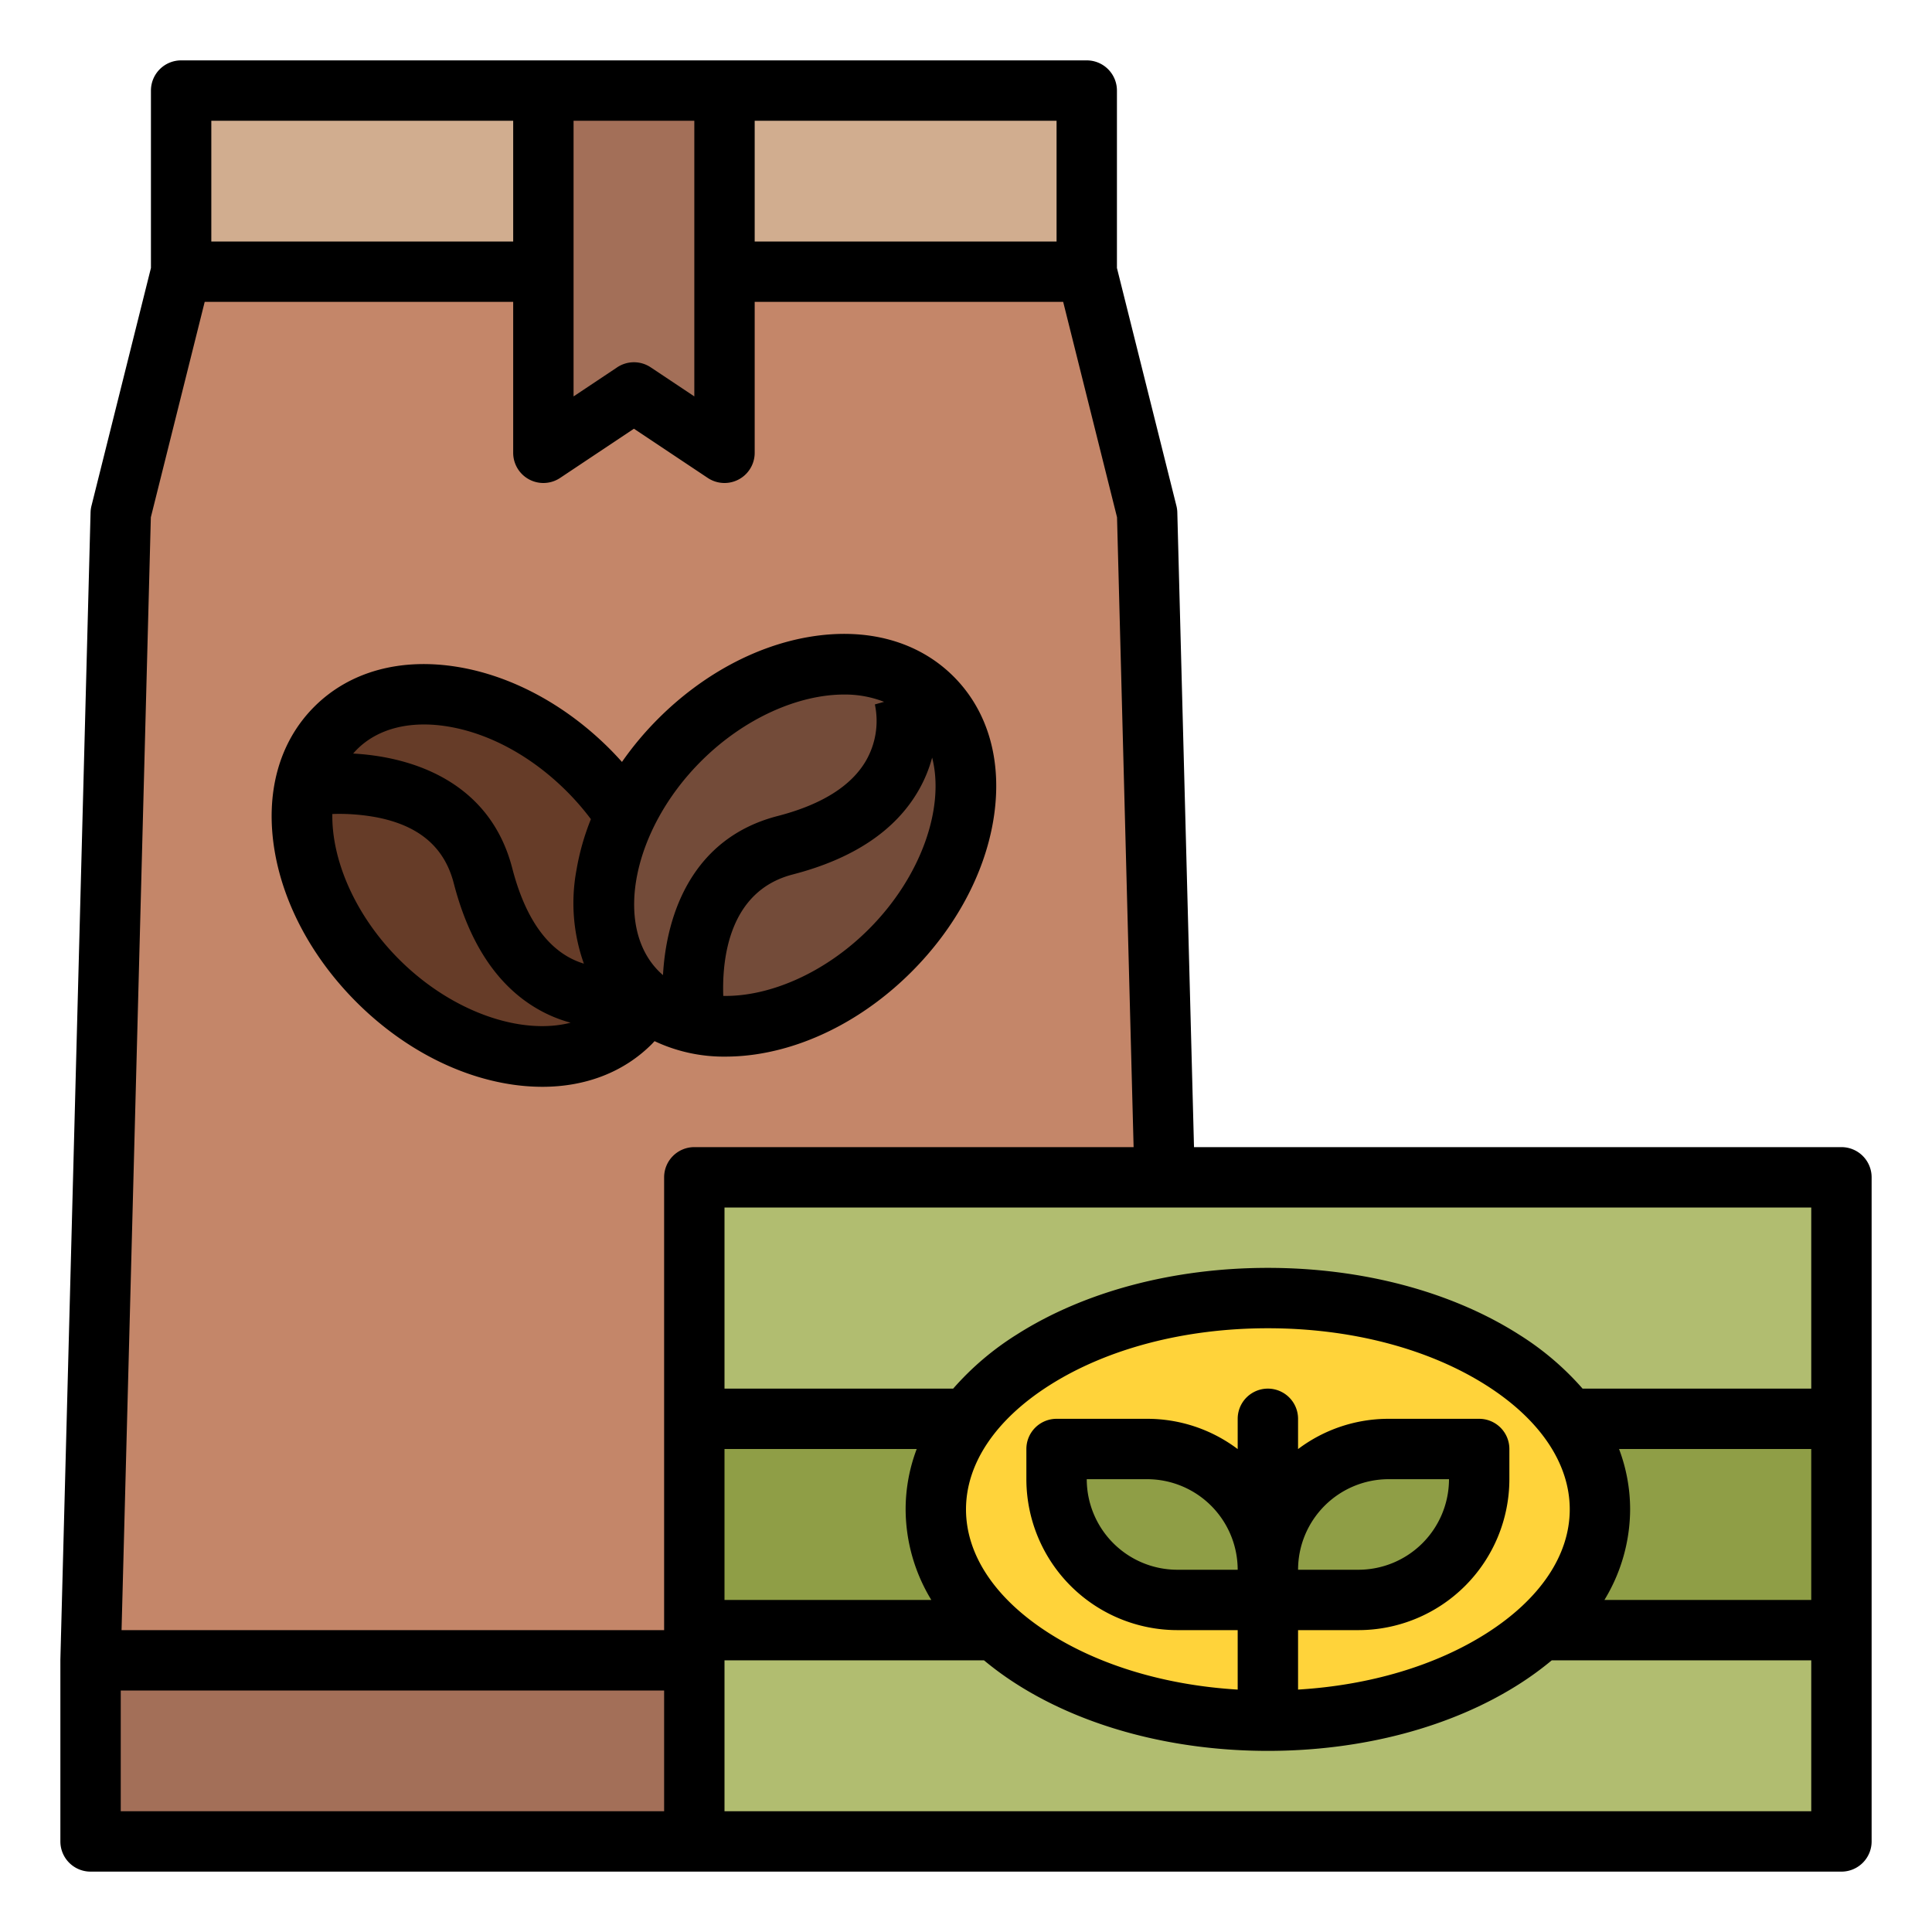 <svg id="Filled" height="512" viewBox="0 0 512 512" width="512" xmlns="http://www.w3.org/2000/svg"><path d="m312 440h-288l8-304 16-64h240l16 64z" fill="#c48669"/><path d="m48 24h240v48h-240z" fill="#d1ad8f"/><path d="m192 120-24-16-24 16v-96h48z" fill="#a36f58"/><path d="m184 312h304v176h-304z" fill="#b1bd70"/><path d="m184 376h304v56h-304z" fill="#8f9e46"/><ellipse cx="336" cy="400" fill="#ffd33a" rx="88" ry="56"/><path d="m24 440h160v48h-160z" fill="#a36f58"/><path d="m280 384h24a32 32 0 0 1 32 32v8a0 0 0 0 1 0 0h-24a32 32 0 0 1 -32-32v-8a0 0 0 0 1 0 0z" fill="#8f9e46" transform="matrix(-1 0 0 -1 616 808)"/><path d="m368 384h24a0 0 0 0 1 0 0v8a32 32 0 0 1 -32 32h-24a0 0 0 0 1 0 0v-8a32 32 0 0 1 32-32z" fill="#8f9e46"/><ellipse cx="128" cy="232" fill="#663c28" rx="39.453" ry="55.234" transform="matrix(.707 -.707 .707 .707 -126.558 158.461)"/><ellipse cx="208" cy="224" fill="#734b39" rx="55.234" ry="39.453" transform="matrix(.707 -.707 .707 .707 -97.47 212.686)"/><path d="m24 496h464a8 8 0 0 0 8-8v-176a8 8 0 0 0 -8-8h-171.577l-4.423-168.211a7.946 7.946 0 0 0 -.236-1.729l-15.764-63.045v-47.015a8 8 0 0 0 -8-8h-240a8 8 0 0 0 -8 8v47.015l-15.761 63.045a7.946 7.946 0 0 0 -.239 1.729l-8 304v.211 48a8 8 0 0 0 8 8zm456-16h-288v-40h68.765a83.891 83.891 0 0 0 8.714 6.347c17.889 11.383 41.513 17.653 66.521 17.653s48.632-6.27 66.521-17.653a83.891 83.891 0 0 0 8.714-6.347h68.765zm-233.192-56h-54.808v-40h50.938a45.19 45.19 0 0 0 -2.938 16 46.454 46.454 0 0 0 6.808 24zm113.192 8a40.045 40.045 0 0 0 40-40v-8a8 8 0 0 0 -8-8h-24a39.788 39.788 0 0 0 -24 8.022v-8.022a8 8 0 0 0 -16 0v8.022a39.788 39.788 0 0 0 -24-8.022h-24a8 8 0 0 0 -8 8v8a40.045 40.045 0 0 0 40 40h16v15.758c-18.956-1.142-36.454-6.334-49.93-14.909-14.232-9.057-22.07-20.723-22.07-32.849s7.838-23.792 22.07-32.849c15.353-9.77 35.93-15.151 57.93-15.151s42.577 5.381 57.93 15.151c14.232 9.057 22.07 20.723 22.07 32.849s-7.838 23.792-22.07 32.849c-13.476 8.575-30.974 13.767-49.93 14.909v-15.758zm-16-16a24.027 24.027 0 0 1 24-24h16a24.027 24.027 0 0 1 -24 24zm-16 0h-16a24.027 24.027 0 0 1 -24-24h16a24.027 24.027 0 0 1 24 24zm152 8h-54.808a46.454 46.454 0 0 0 6.808-24 45.19 45.19 0 0 0 -2.938-16h50.938zm0-104v48h-60.6a75.68 75.68 0 0 0 -16.879-14.347c-17.889-11.383-41.513-17.653-66.521-17.653s-48.632 6.27-66.521 17.653a75.68 75.68 0 0 0 -16.879 14.347h-60.6v-48zm-280-288h80v32h-80zm-48 0h32v73.052l-11.562-7.708a8 8 0 0 0 -8.876 0l-11.562 7.708zm-96 0h80v32h-80zm-16.026 105.089 14.272-57.089h81.754v40a8 8 0 0 0 12.438 6.656l19.562-13.041 19.562 13.041a8 8 0 0 0 12.438-6.656v-40h81.754l14.272 57.088 4.392 166.912h-116.418a8 8 0 0 0 -8 8v120h-143.787zm-7.974 310.911h144v32h-144z"/><path d="m201.425 279.234c14.276-2.379 28.528-10.079 40.129-21.679s19.3-25.854 21.68-40.13c2.544-15.266-1.192-28.81-10.521-38.139s-22.873-13.065-38.138-10.52c-14.276 2.379-28.528 10.079-40.129 21.679a84.707 84.707 0 0 0 -9.619 11.474c-1.058-1.183-2.144-2.345-3.273-3.474-11.6-11.6-25.853-19.3-40.129-21.679-15.266-2.546-28.809 1.192-38.138 10.52s-13.065 22.873-10.521 38.139c2.379 14.276 10.078 28.528 21.68 40.13s25.853 19.3 40.129 21.679a55.545 55.545 0 0 0 9.142.78c11.493 0 21.579-3.883 29-11.3.257-.257.5-.531.746-.8a43.029 43.029 0 0 0 18.822 4.1 55.548 55.548 0 0 0 9.14-.78zm-95.666-24.994c-11.636-11.64-17.893-26.316-17.685-38.523a54.1 54.1 0 0 1 11.761.887c11.27 2.2 17.95 7.918 20.419 17.475 4.15 16.058 11.671 27.292 22.352 33.391a36.574 36.574 0 0 0 8.614 3.558c-13.192 3.386-31.512-2.839-45.461-16.788zm48.977 1.138a20.506 20.506 0 0 1 -4.4-1.923c-6.683-3.919-11.59-11.784-14.586-23.38-5.807-22.468-25.767-29.477-42.161-30.375.325-.377.661-.745 1.016-1.1 5.574-5.576 14.163-7.728 24.193-6.053 11.016 1.836 22.183 7.948 31.447 17.212a68.982 68.982 0 0 1 6.351 7.327 65.048 65.048 0 0 0 -3.826 13.488 47.713 47.713 0 0 0 1.966 24.804zm20.964 3.038c-.377-.325-.745-.662-1.1-1.017-12.056-12.055-6.946-37.535 11.158-55.639 11.45-11.45 25.85-17.7 37.939-17.7a28.332 28.332 0 0 1 10.59 1.931l-2.437.688a21.132 21.132 0 0 1 -2.4 14.992c-3.919 6.683-11.785 11.59-23.38 14.587-22.463 5.803-29.47 25.763-30.37 42.158zm34.378-26.671c16.059-4.149 27.294-11.67 33.392-22.351a36.563 36.563 0 0 0 3.557-8.617c3.387 13.192-2.837 31.514-16.786 45.463-11.651 11.651-26.351 17.91-38.567 17.686-.334-9.657 1.4-27.786 18.404-32.181z"/></svg>